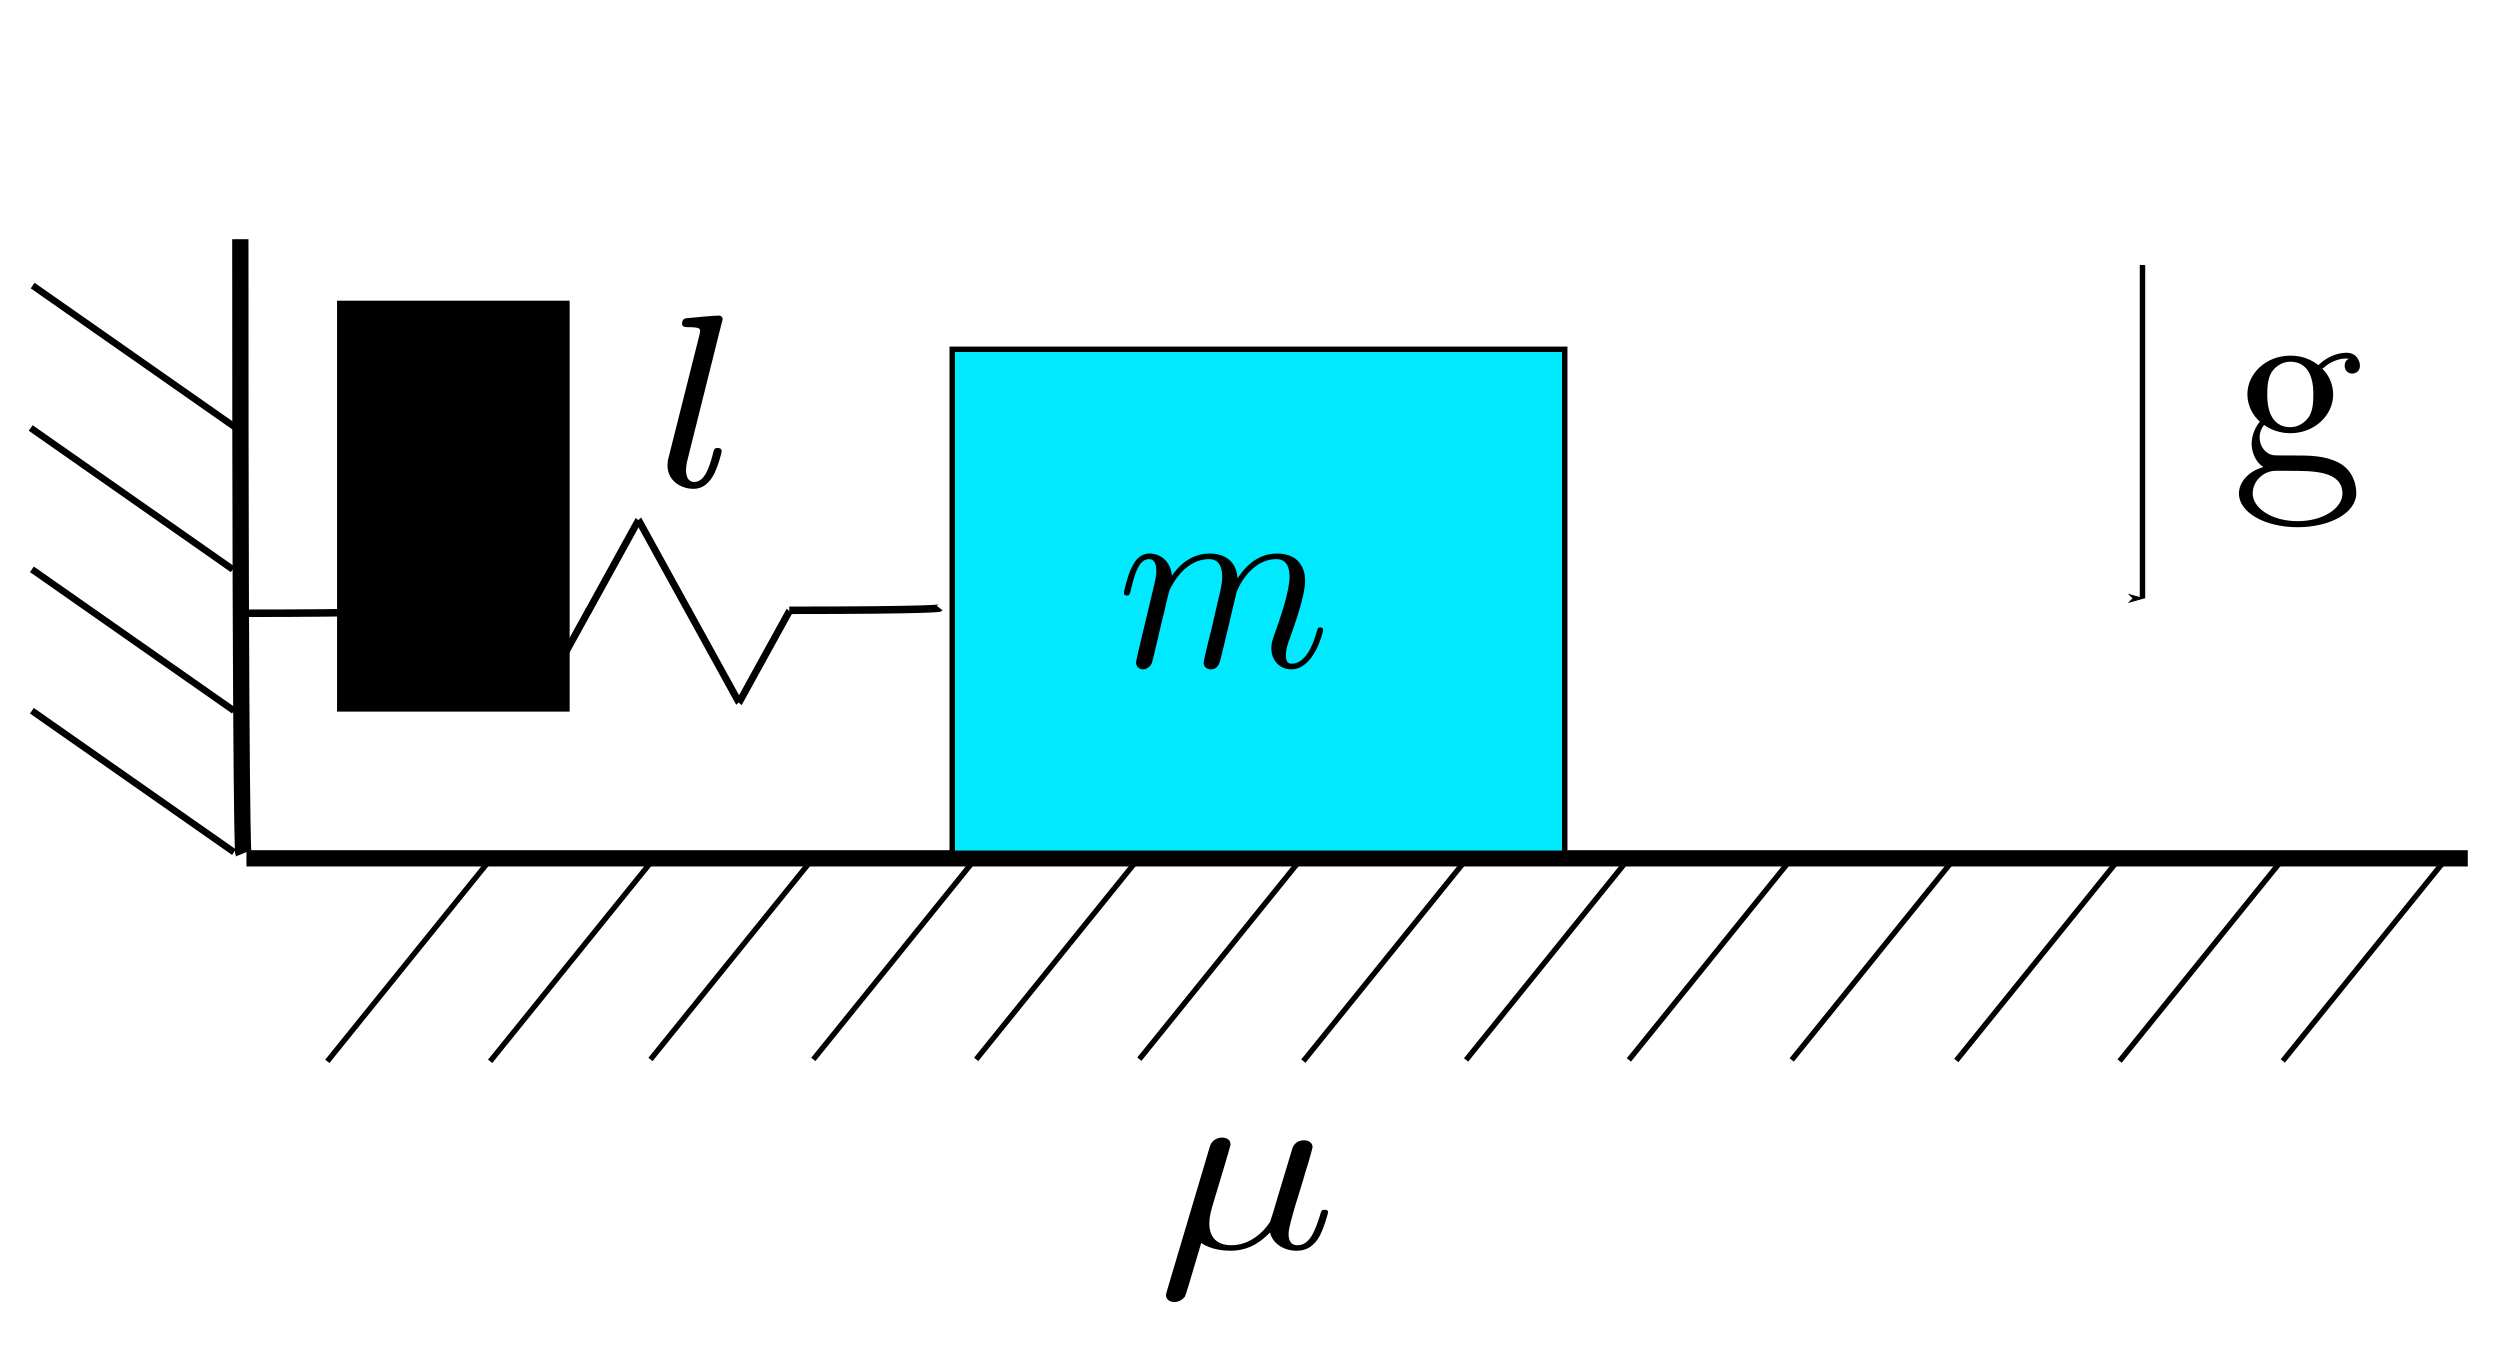 <?xml version="1.0" encoding="UTF-8" standalone="no"?>
<!-- Created with Inkscape (http://www.inkscape.org/) -->

<svg
   xmlns:dc="http://purl.org/dc/elements/1.1/"
   xmlns:cc="http://creativecommons.org/ns#"
   xmlns:rdf="http://www.w3.org/1999/02/22-rdf-syntax-ns#"
   xmlns:svg="http://www.w3.org/2000/svg"
   xmlns="http://www.w3.org/2000/svg"
   xmlns:sodipodi="http://sodipodi.sourceforge.net/DTD/sodipodi-0.dtd"
   xmlns:inkscape="http://www.inkscape.org/namespaces/inkscape"
   width="130mm"
   height="70mm"
   viewBox="0 0 460.63 248.031"
   id="svg4325"
   version="1.1"
   inkscape:version="0.92.2 (5c3e80d, 2017-08-06)"
   sodipodi:docname="noah3.svg">
  <defs
     id="defs4327">
    <marker
       inkscape:stockid="Arrow1Lend"
       orient="auto"
       refY="0"
       refX="0"
       id="marker5349"
       style="overflow:visible"
       inkscape:isstock="true">
      <path
         id="path5096"
         d="M 0,0 5,-5 -12.5,0 5,5 0,0 Z"
         style="fill:#000000;fill-opacity:1;fill-rule:evenodd;stroke:#000000;stroke-width:1pt;stroke-opacity:1"
         transform="matrix(-0.8,0,0,-0.8,-10,0)"
         inkscape:connector-curvature="0" />
    </marker>
    <marker
       inkscape:stockid="Arrow1Lend"
       orient="auto"
       refY="0"
       refX="0"
       id="Arrow1Lend"
       style="overflow:visible">
      <path
         inkscape:connector-curvature="0"
         id="path4156"
         d="M 0,0 5,-5 -12.5,0 5,5 0,0 Z"
         style="fill-rule:evenodd;stroke:#000000;stroke-width:1pt"
         transform="matrix(-0.8,0,0,-0.8,-10,0)" />
    </marker>
  </defs>
  <sodipodi:namedview
     id="base"
     pagecolor="#ffffff"
     bordercolor="#666666"
     borderopacity="1.0"
     inkscape:pageopacity="0.0"
     inkscape:pageshadow="2"
     inkscape:zoom="0.49497475"
     inkscape:cx="-448.36736"
     inkscape:cy="245.2815"
     inkscape:document-units="px"
     inkscape:current-layer="layer1"
     showgrid="false"
     inkscape:window-width="1280"
     inkscape:window-height="699"
     inkscape:window-x="0"
     inkscape:window-y="23"
     inkscape:window-maximized="0" />
  <g
     inkscape:label="Layer 1"
     inkscape:groupmode="layer"
     id="layer1"
     transform="translate(0,-804.331)">
    <path
       style="fill:none;stroke:#000000;stroke-width:3;stroke-linecap:butt;stroke-linejoin:miter;stroke-opacity:1;stroke-miterlimit:4;stroke-dasharray:none"
       d="m 454.696,962.48 c -409.286,0 -409.286,0 -409.286,0"
       id="path3115-6"
       inkscape:connector-curvature="0" />
    <path
       style="fill:none;stroke:#000000;stroke-width:1px;stroke-linecap:butt;stroke-linejoin:miter;stroke-opacity:1"
       d="m 420.537,962.689 c -30,37.143 -30,37.143 -30,37.143"
       id="path3137-8"
       inkscape:connector-curvature="0" />
    <path
       style="fill:none;stroke:#000000;stroke-width:1px;stroke-linecap:butt;stroke-linejoin:miter;stroke-opacity:1"
       d="m 390.449,962.585 c -30,37.143 -30,37.143 -30,37.143"
       id="path3137-1-57"
       inkscape:connector-curvature="0" />
    <path
       style="fill:none;stroke:#000000;stroke-width:1px;stroke-linecap:butt;stroke-linejoin:miter;stroke-opacity:1"
       d="m 360.125,962.48 c -30,37.143 -30,37.143 -30,37.143"
       id="path3137-1-1-6"
       inkscape:connector-curvature="0" />
    <path
       style="fill:none;stroke:#000000;stroke-width:1px;stroke-linecap:butt;stroke-linejoin:miter;stroke-opacity:1"
       d="m 330.125,962.48 c -30,37.143 -30,37.143 -30,37.143"
       id="path3137-1-5-1"
       inkscape:connector-curvature="0" />
    <path
       style="fill:none;stroke:#000000;stroke-width:1px;stroke-linecap:butt;stroke-linejoin:miter;stroke-opacity:1"
       d="m 300.125,962.48 c -30,37.143 -30,37.143 -30,37.143"
       id="path3137-1-2-8"
       inkscape:connector-curvature="0" />
    <path
       style="fill:none;stroke:#000000;stroke-width:1px;stroke-linecap:butt;stroke-linejoin:miter;stroke-opacity:1"
       d="m 270.142,962.701 c -30,37.143 -30,37.143 -30,37.143"
       id="path3137-7-9"
       inkscape:connector-curvature="0" />
    <path
       style="fill:none;stroke:#000000;stroke-width:1px;stroke-linecap:butt;stroke-linejoin:miter;stroke-opacity:1"
       d="m 239.927,962.344 c -30,37.143 -30,37.143 -30,37.143"
       id="path3137-1-6-2"
       inkscape:connector-curvature="0" />
    <path
       style="fill:none;stroke:#000000;stroke-width:1px;stroke-linecap:butt;stroke-linejoin:miter;stroke-opacity:1"
       d="m 209.856,962.389 c -30,37.143 -30,37.143 -30,37.143"
       id="path3137-1-1-1-7"
       inkscape:connector-curvature="0" />
    <path
       style="fill:none;stroke:#000000;stroke-width:1px;stroke-linecap:butt;stroke-linejoin:miter;stroke-opacity:1"
       d="m 179.856,962.389 c -30,37.143 -30,37.143 -30,37.143"
       id="path3137-1-5-4-9"
       inkscape:connector-curvature="0" />
    <path
       style="fill:none;stroke:#000000;stroke-width:1px;stroke-linecap:butt;stroke-linejoin:miter;stroke-opacity:1"
       d="m 149.856,962.389 c -30,37.143 -30,37.143 -30,37.143"
       id="path3137-1-2-2-5"
       inkscape:connector-curvature="0" />
    <path
       style="fill:none;stroke:#000000;stroke-width:1px;stroke-linecap:butt;stroke-linejoin:miter;stroke-opacity:1"
       d="m 120.305,962.741 c -30,37.143 -30,37.143 -30,37.143"
       id="path3137-1-1-1-3-4"
       inkscape:connector-curvature="0" />
    <path
       style="fill:none;stroke:#000000;stroke-width:1px;stroke-linecap:butt;stroke-linejoin:miter;stroke-opacity:1"
       d="m 90.305,962.741 c -30,37.143 -30,37.143 -30,37.143"
       id="path3137-1-5-4-2-3"
       inkscape:connector-curvature="0" />
    <path
       style="fill:none;stroke:#000000;stroke-width:1px;stroke-linecap:butt;stroke-linejoin:miter;stroke-opacity:1"
       d="m 450.61,962.669 c -30,37.143 -30,37.143 -30,37.143"
       id="path3137-8-2"
       inkscape:connector-curvature="0" />
    <rect
       style="fill:#00e9ff;fill-rule:evenodd;stroke:#000000;stroke-width:1px;stroke-linecap:butt;stroke-linejoin:miter;stroke-opacity:1;fill-opacity:1"
       id="rect3377"
       width="112.857"
       height="92.857"
       x="175.449"
       y="868.689" />
    <path
       id="path5248"
       d="m 209.735,924.36 -0.018,0.066 -0.009,0.076 -0.018,0.066 -0.009,0.076 -0.036,0.151 -0.036,0.151 -0.027,0.151 -0.036,0.151 -0.036,0.151 -0.036,0.151 -0.009,0.076 -0.018,0.066 -0.018,0.066 -0.009,0.066 -0.018,0.066 -0.009,0.066 -0.009,0.057 -0.009,0.057 -0.009,0.057 -0.009,0.047 -0.009,0.047 -0.009,0.038 -0.009,0.038 0,0.038 0,0.028 0,0.019 c 0,0.842 0.63,1.277 1.287,1.277 0.549,0 1.35,-0.369 1.664,-1.315 0.054,-0.104 0.585,-2.308 0.855,-3.491 l 0.99,-4.238 c 0.261,-1.041 0.531,-2.072 0.756,-3.169 0.18,-0.795 0.549,-2.157 0.594,-2.346 0.675,-1.466 3.05,-5.751 7.287,-5.751 2.024,0 2.438,1.741 2.438,3.292 0,1.182 -0.324,2.497 -0.675,3.916 l -1.251,5.477 -0.9,3.576 c -0.189,0.946 -0.594,2.535 -0.594,2.772 0,0.842 0.63,1.277 1.305,1.277 1.394,0 1.664,-1.182 2.015,-2.696 0.63,-2.63 2.294,-9.516 2.699,-11.351 0.126,-0.615 2.501,-6.262 7.395,-6.262 1.925,0 2.411,1.599 2.411,3.292 0,2.696 -1.88,8.059 -2.78,10.557 -0.405,1.135 -0.576,1.655 -0.576,2.601 0,2.204 1.556,3.859 3.671,3.859 4.219,0 5.875,-6.877 5.875,-7.255 0,-0.473 -0.405,-0.473 -0.531,-0.473 -0.45,0 -0.45,0.142 -0.675,0.851 -0.675,2.497 -2.114,5.837 -4.57,5.837 -0.774,0 -1.089,-0.473 -1.089,-1.551 0,-1.182 0.414,-2.318 0.81,-3.349 0.855,-2.441 2.735,-7.672 2.735,-10.368 0,-3.055 -1.799,-5.032 -5.155,-5.032 -3.365,0 -5.641,2.062 -7.296,4.559 -0.054,-0.615 -0.18,-2.214 -1.448,-3.339 -1.116,-0.984 -2.546,-1.22 -3.671,-1.22 -4.031,0 -6.226,3.008 -6.981,4.087 -0.225,-2.687 -2.114,-4.087 -4.138,-4.087 -2.051,0 -2.906,1.826 -3.32,2.668 -0.801,1.655 -1.385,4.436 -1.385,4.588 0,0.473 0.45,0.473 0.549,0.473 0.45,0 0.486,-0.066 0.756,-1.097 0.756,-3.339 1.655,-5.6 3.275,-5.6 0.72,0 1.394,0.369 1.394,2.157 0,0.993 -0.144,1.523 -0.72,3.964 z"
       inkscape:connector-curvature="0"
       style="font-style:normal;font-variant:normal;font-weight:normal;font-stretch:normal;letter-spacing:normal;word-spacing:normal;text-anchor:start;fill:#000000;stroke:#000000;stroke-width:0;stroke-linecap:butt;stroke-linejoin:miter;stroke-miterlimit:10.433;stroke-opacity:1;stroke-dasharray:none;stroke-dashoffset:0" />
    <path
       style="fill:none;stroke:#000000;stroke-width:1px;stroke-linecap:butt;stroke-linejoin:miter;stroke-opacity:1;marker-end:url(#marker5349)"
       d="m 394.758,853.153 c 0,61.429 0,61.429 0,61.429"
       id="path3379-48"
       inkscape:connector-curvature="0" />
    <g
       transform="matrix(6.945,0,0,6.945,136.357,582.168)"
       id="g5188-8">
      <g
         style="font-style:normal;font-variant:normal;font-weight:normal;font-stretch:normal;letter-spacing:normal;word-spacing:normal;text-anchor:start;fill:none;stroke:#000000;stroke-width:0.222;stroke-linecap:butt;stroke-linejoin:miter;stroke-miterlimit:10.433;stroke-opacity:1;stroke-dasharray:none;stroke-dashoffset:0"
         id="g5190-2"
         transform="matrix(0.141,0,0,-0.141,-24.659,101.802)"
         xml:space="preserve"
         stroke-miterlimit="10.433"
         font-style="normal"
         font-variant="normal"
         font-weight="normal"
         font-stretch="normal"
         font-size-adjust="none"
         letter-spacing="normal"
         word-spacing="normal"><path
           style="fill:#000000;stroke-width:0"
           inkscape:connector-curvature="0"
           d="m 460.8,412.82 0,0.03 0,0.02 0,0.03 0,0.04 0,0.04 0.01,0.05 0,0.05 0,0.06 0.01,0.05 0.01,0.07 0.01,0.06 0.01,0.07 0.01,0.07 0.01,0.08 0.02,0.08 0.02,0.08 0.02,0.08 0.02,0.08 0.03,0.09 0.03,0.09 0.03,0.09 0.04,0.09 0.03,0.09 0.05,0.1 0.04,0.09 0.05,0.1 0.06,0.09 0.06,0.1 0.06,0.09 0.07,0.1 0.07,0.09 0.07,0.1 c 1.96,-1.39 3.99,-1.55 4.94,-1.55 l 0,1.14 c -4.34,0 -4.34,4.99 -4.34,6.14 0,1.35 0.06,2.94 0.8,4.17 0.4,0.61 1.54,2 3.54,2 4.33,0 4.33,-4.98 4.33,-6.12 0,-1.34 -0.05,-2.94 -0.8,-4.19 -0.39,-0.59 -1.54,-2 -3.53,-2 l 0,0 0,-1.14 c 4.63,0 8.06,3.44 8.06,7.28 0,1.85 -0.79,3.69 -2.03,4.83 1.78,1.69 3.58,1.94 4.49,1.94 0.09,0 0.34,0 0.5,-0.05 -0.56,-0.2 -0.8,-0.75 -0.8,-1.34 0,-0.85 0.64,-1.44 1.44,-1.44 0.5,0 1.44,0.34 1.44,1.48 0,0.85 -0.6,2.44 -2.54,2.44 -1,0 -3.18,-0.3 -5.28,-2.33 -2.09,1.64 -4.18,1.78 -5.28,1.78 -4.64,0 -8.08,-3.43 -8.08,-7.26 0,-2.19 1.1,-4.09 2.35,-5.14 -0.64,-0.74 -1.55,-2.39 -1.55,-4.13 0,-1.54 0.66,-3.43 2.2,-4.43 -3,-0.85 -4.59,-2.99 -4.59,-4.99 0,-3.58 4.94,-6.33 11.02,-6.33 l 0.04,1.14 c -5.03,0 -8.47,2.55 -8.47,5.19 0,2.3 1.89,4.14 4.1,4.28 l 2.94,0 c 4.28,0 9.85,0 9.85,-4.28 0,-2.69 -3.53,-5.19 -8.42,-5.19 l 0,0 -0.04,-1.14 c 5.87,0 11.06,2.55 11.06,6.43 0,1.75 -0.7,4.29 -3.24,5.68 -2.64,1.39 -5.53,1.39 -8.57,1.39 -1.25,0 -3.39,0 -3.74,0.05 -1.59,0.2 -2.64,1.75 -2.64,3.34 z"
           id="path5192-4" /></g>    </g>
    <g
       id="g3098"
       transform="matrix(0.219,0,0,0.283,57.372,860.064)"
       style="stroke-width:5.551;stroke-miterlimit:4;stroke-dasharray:none">
      <g
         id="g3005"
         style="stroke-width:5.551;stroke-miterlimit:4;stroke-dasharray:none">
        <path
           style="fill:none;stroke:#000000;stroke-width:5.551;stroke-linecap:butt;stroke-linejoin:miter;stroke-miterlimit:4;stroke-opacity:1;stroke-dasharray:none"
           d="m 63.818,201.064 42.426,-59.599"
           id="path2985"
           inkscape:connector-curvature="0" />
        <path
           style="fill:none;stroke:#000000;stroke-width:5.551;stroke-linecap:butt;stroke-linejoin:miter;stroke-miterlimit:4;stroke-opacity:1;stroke-dasharray:none"
           d="m 148.695,200.806 -42.426,-59.599"
           id="path2985-1"
           inkscape:connector-curvature="0" />
      </g>
      <g
         id="g3005-7"
         transform="matrix(1,0,0,-1,84.565,401.39)"
         style="stroke-width:5.551;stroke-miterlimit:4;stroke-dasharray:none">
        <path
           style="fill:none;stroke:#000000;stroke-width:5.551;stroke-linecap:butt;stroke-linejoin:miter;stroke-miterlimit:4;stroke-opacity:1;stroke-dasharray:none"
           d="m 63.818,201.064 42.426,-59.599"
           id="path2985-4"
           inkscape:connector-curvature="0" />
        <path
           style="fill:none;stroke:#000000;stroke-width:5.551;stroke-linecap:butt;stroke-linejoin:miter;stroke-miterlimit:4;stroke-opacity:1;stroke-dasharray:none"
           d="m 148.695,200.806 -42.426,-59.599"
           id="path2985-1-0"
           inkscape:connector-curvature="0" />
      </g>
      <g
         transform="translate(-0.714,1.786)"
         id="g3090"
         style="stroke-width:5.551;stroke-miterlimit:4;stroke-dasharray:none">
        <g
           transform="translate(169.604,-1.404)"
           id="g3005-8"
           style="stroke-width:5.551;stroke-miterlimit:4;stroke-dasharray:none">
          <path
             inkscape:connector-curvature="0"
             id="path2985-2"
             d="m 63.818,201.064 42.426,-59.599"
             style="fill:none;stroke:#000000;stroke-width:5.551;stroke-linecap:butt;stroke-linejoin:miter;stroke-miterlimit:4;stroke-opacity:1;stroke-dasharray:none" />
          <path
             inkscape:connector-curvature="0"
             id="path2985-1-4"
             d="m 148.695,200.806 -42.426,-59.599"
             style="fill:none;stroke:#000000;stroke-width:5.551;stroke-linecap:butt;stroke-linejoin:miter;stroke-miterlimit:4;stroke-opacity:1;stroke-dasharray:none" />
        </g>
        <g
           transform="matrix(1,0,0,-1,254.168,399.986)"
           id="g3005-7-5"
           style="stroke-width:5.551;stroke-miterlimit:4;stroke-dasharray:none">
          <path
             inkscape:connector-curvature="0"
             id="path2985-4-5"
             d="m 63.818,201.064 42.426,-59.599"
             style="fill:none;stroke:#000000;stroke-width:5.551;stroke-linecap:butt;stroke-linejoin:miter;stroke-miterlimit:4;stroke-opacity:1;stroke-dasharray:none" />
          <path
             inkscape:connector-curvature="0"
             id="path2985-1-0-1"
             d="m 148.695,200.806 -42.426,-59.599"
             style="fill:none;stroke:#000000;stroke-width:5.551;stroke-linecap:butt;stroke-linejoin:miter;stroke-miterlimit:4;stroke-opacity:1;stroke-dasharray:none" />
        </g>
      </g>
    </g>
    <path
       style="fill:none;stroke:#000000;stroke-width:1.383;stroke-linecap:butt;stroke-linejoin:miter;stroke-miterlimit:4;stroke-opacity:1;stroke-dasharray:none"
       d="m 43.824,917.329 c 27.381,0 27.703,-0.416 27.703,-0.416"
       id="path3117"
       inkscape:connector-curvature="0" />
    <path
       style="fill:none;stroke:#000000;stroke-width:1.383;stroke-linecap:butt;stroke-linejoin:miter;stroke-miterlimit:4;stroke-opacity:1;stroke-dasharray:none"
       d="m 145.42,916.779 c 27.381,0 27.703,-0.416 27.703,-0.416"
       id="path3117-7"
       inkscape:connector-curvature="0" />
    <path
       style="fill:none;stroke:#000000;stroke-width:1.25;stroke-linecap:butt;stroke-linejoin:miter;stroke-miterlimit:4;stroke-opacity:1;stroke-dasharray:none"
       d="M 43.11,961.341 C 5.879,935.285 5.879,935.285 5.879,935.285"
       id="path3137-1-5"
       inkscape:connector-curvature="0" />
    <path
       style="fill:none;stroke:#000000;stroke-width:1.25;stroke-linecap:butt;stroke-linejoin:miter;stroke-miterlimit:4;stroke-opacity:1;stroke-dasharray:none"
       d="M 43.11,935.285 C 5.879,909.23 5.879,909.23 5.879,909.23"
       id="path3137-1-2"
       inkscape:connector-curvature="0" />
    <path
       style="fill:none;stroke:#000000;stroke-width:1.25;stroke-linecap:butt;stroke-linejoin:miter;stroke-miterlimit:4;stroke-opacity:1;stroke-dasharray:none"
       d="M 42.889,909.244 C 5.658,883.188 5.658,883.188 5.658,883.188"
       id="path3137-7"
       inkscape:connector-curvature="0" />
    <path
       style="fill:none;stroke:#000000;stroke-width:1.25;stroke-linecap:butt;stroke-linejoin:miter;stroke-miterlimit:4;stroke-opacity:1;stroke-dasharray:none"
       d="M 43.247,883.002 C 6.016,856.947 6.016,856.947 6.016,856.947"
       id="path3137-1-6"
       inkscape:connector-curvature="0" />
    <path
       id="path3252"
       d="m 132.974,863.841 0,-0.013 0,0 0,0 0.013,-0.013 0,0 0,-0.013 0,-0.013 0,0 0.013,-0.013 0,-0.013 0,-0.013 0.013,-0.026 0,-0.026 0.013,-0.026 0.013,-0.026 0,-0.026 0.013,-0.026 0,-0.039 0.013,-0.026 0.013,-0.065 0.013,-0.052 0.013,-0.039 0,-0.026 0.013,-0.026 0,-0.026 0.013,-0.026 0,-0.026 0.013,-0.026 0,-0.013 0,-0.013 0,-0.013 0,0 0.013,-0.013 0,0 0,-0.013 0,0 0,-0.013 0,0 0,0 0,-0.013 0,0 c 0,-0.247 -0.182,-0.651 -0.729,-0.651 -0.898,0 -4.685,0.364 -5.804,0.468 -0.325,0.039 -0.95,0.078 -0.95,1.041 0,0.625 0.625,0.625 1.132,0.625 2.186,0 2.186,0.325 2.186,0.69 0,0.312 -0.104,0.599 -0.182,1.002 l -5.634,22.382 c -0.143,0.468 -0.182,0.963 -0.182,1.405 0,2.902 2.576,4.307 4.75,4.307 1.106,0 2.459,-0.364 3.644,-2.394 0.95,-1.666 1.588,-4.359 1.588,-4.541 0,-0.586 -0.586,-0.586 -0.729,-0.586 -0.638,0 -0.716,0.26 -0.898,1.093 -0.586,2.264 -1.47,5.166 -3.422,5.166 -1.21,0 -1.522,-1.132 -1.522,-2.212 0,-0.507 0.13,-1.366 0.273,-1.874 z"
       inkscape:connector-curvature="0"
       style="font-style:normal;font-variant:normal;font-weight:normal;font-stretch:normal;letter-spacing:normal;word-spacing:normal;text-anchor:start;fill:#000000;stroke:#000000;stroke-width:0;stroke-linecap:butt;stroke-linejoin:miter;stroke-miterlimit:10.433;stroke-opacity:1;stroke-dasharray:none;stroke-dashoffset:0" />
    <flowRoot
       xml:space="preserve"
       id="flowRoot3857"
       style="font-style:italic;font-variant:normal;font-weight:normal;font-stretch:normal;line-height:0.01%;font-family:'Cambria Math';-inkscape-font-specification:'Cambria Math Italic';text-align:start;letter-spacing:0px;word-spacing:0px;writing-mode:lr-tb;text-anchor:start;fill:#000000;fill-opacity:1;stroke:none"
       transform="translate(-69.327,676.657)"><flowRegion
         id="flowRegion3859"><rect
           id="rect3861"
           width="42.857"
           height="75.714"
           x="131.429"
           y="183.076"
           style="font-style:italic;font-variant:normal;font-weight:normal;font-stretch:normal;font-size:40px;line-height:125%;font-family:'Cambria Math';-inkscape-font-specification:'Cambria Math Italic';text-align:start;writing-mode:lr-tb;text-anchor:start" /></flowRegion><flowPara
         id="flowPara3863"
         style="font-size:40px;line-height:1.25">k</flowPara></flowRoot>    <path
       style="fill:none;stroke:#000000;stroke-width:3;stroke-linecap:butt;stroke-linejoin:miter;stroke-miterlimit:4;stroke-opacity:1;stroke-dasharray:none"
       d="m 44.281,848.407 c 0,111.841 0.544,113.157 0.544,113.157"
       id="path3117-3"
       inkscape:connector-curvature="0" />
    <g
       id="g1015"
       transform="matrix(2.567,0,0,2.145,-97.402,642.43)">
      <g
         word-spacing="normal"
         letter-spacing="normal"
         font-size-adjust="none"
         font-stretch="normal"
         font-weight="normal"
         font-variant="normal"
         font-style="normal"
         stroke-miterlimit="10.433"
         xml:space="preserve"
         transform="matrix(0.431,0,0,-0.431,-75.341,357.75)"
         id="content"
         style="font-style:normal;font-variant:normal;font-weight:normal;font-stretch:normal;letter-spacing:normal;word-spacing:normal;text-anchor:start;fill:none;fill-opacity:1;fill-rule:evenodd;stroke:#000000;stroke-linecap:butt;stroke-linejoin:miter;stroke-miterlimit:10.433;stroke-dasharray:none;stroke-dashoffset:0;stroke-opacity:1"><path
           id="path1012"
           d="m 467.04,423.68 0.02,0.1 0.02,0.11 0.03,0.11 0.03,0.11 0.03,0.12 0.03,0.12 0.06,0.24 0.06,0.25 0.06,0.25 0.06,0.24 0.06,0.25 0.02,0.11 0.03,0.12 0.03,0.11 0.02,0.11 0.03,0.1 0.02,0.1 0.02,0.1 0.02,0.08 0.02,0.09 0.01,0.07 0.02,0.07 0.01,0.07 0.01,0.05 v 0.05 l 0.01,0.03 v 0.02 0.01 c 0,0.84 -0.59,1.34 -1.44,1.34 -0.15,0 -1.54,-0.04 -2,-1.78 l -7.17,-28.86 c -0.14,-0.59 -0.14,-0.68 -0.14,-0.79 0,-0.74 0.55,-1.35 1.39,-1.35 1.05,0 1.64,0.91 1.75,1.05 0.19,0.45 0.84,3.05 2.73,10.72 1.6,-1.34 3.83,-1.55 4.83,-1.55 3.49,0 5.44,2.24 6.63,3.64 0.45,-2.25 2.29,-3.64 4.48,-3.64 1.75,0 2.89,1.14 3.69,2.74 0.84,1.79 1.5,4.84 1.5,4.93 0,0.5 -0.45,0.5 -0.59,0.5 -0.5,0 -0.55,-0.2 -0.71,-0.9 -0.84,-3.24 -1.75,-6.17 -3.78,-6.17 -1.34,0 -1.5,1.29 -1.5,2.29 0,1.1 0.6,3.44 1,5.17 l 1.39,5.4 c 0.16,0.75 0.64,2.64 0.85,3.39 0.25,1.14 0.75,3.03 0.75,3.32 0,0.91 -0.71,1.35 -1.44,1.35 -0.25,0 -1.55,-0.05 -1.95,-1.74 l -2.35,-9.32 c -0.59,-2.49 -1.14,-4.58 -1.3,-5.08 -0.04,-0.25 -2.43,-4.78 -6.46,-4.78 -2.49,0 -3.69,1.64 -3.69,4.32 0,1.46 0.34,2.85 0.7,4.25 z"
           inkscape:connector-curvature="0"
           style="fill:#000000;stroke-width:0" /></g>    </g>
  </g>
</svg>
